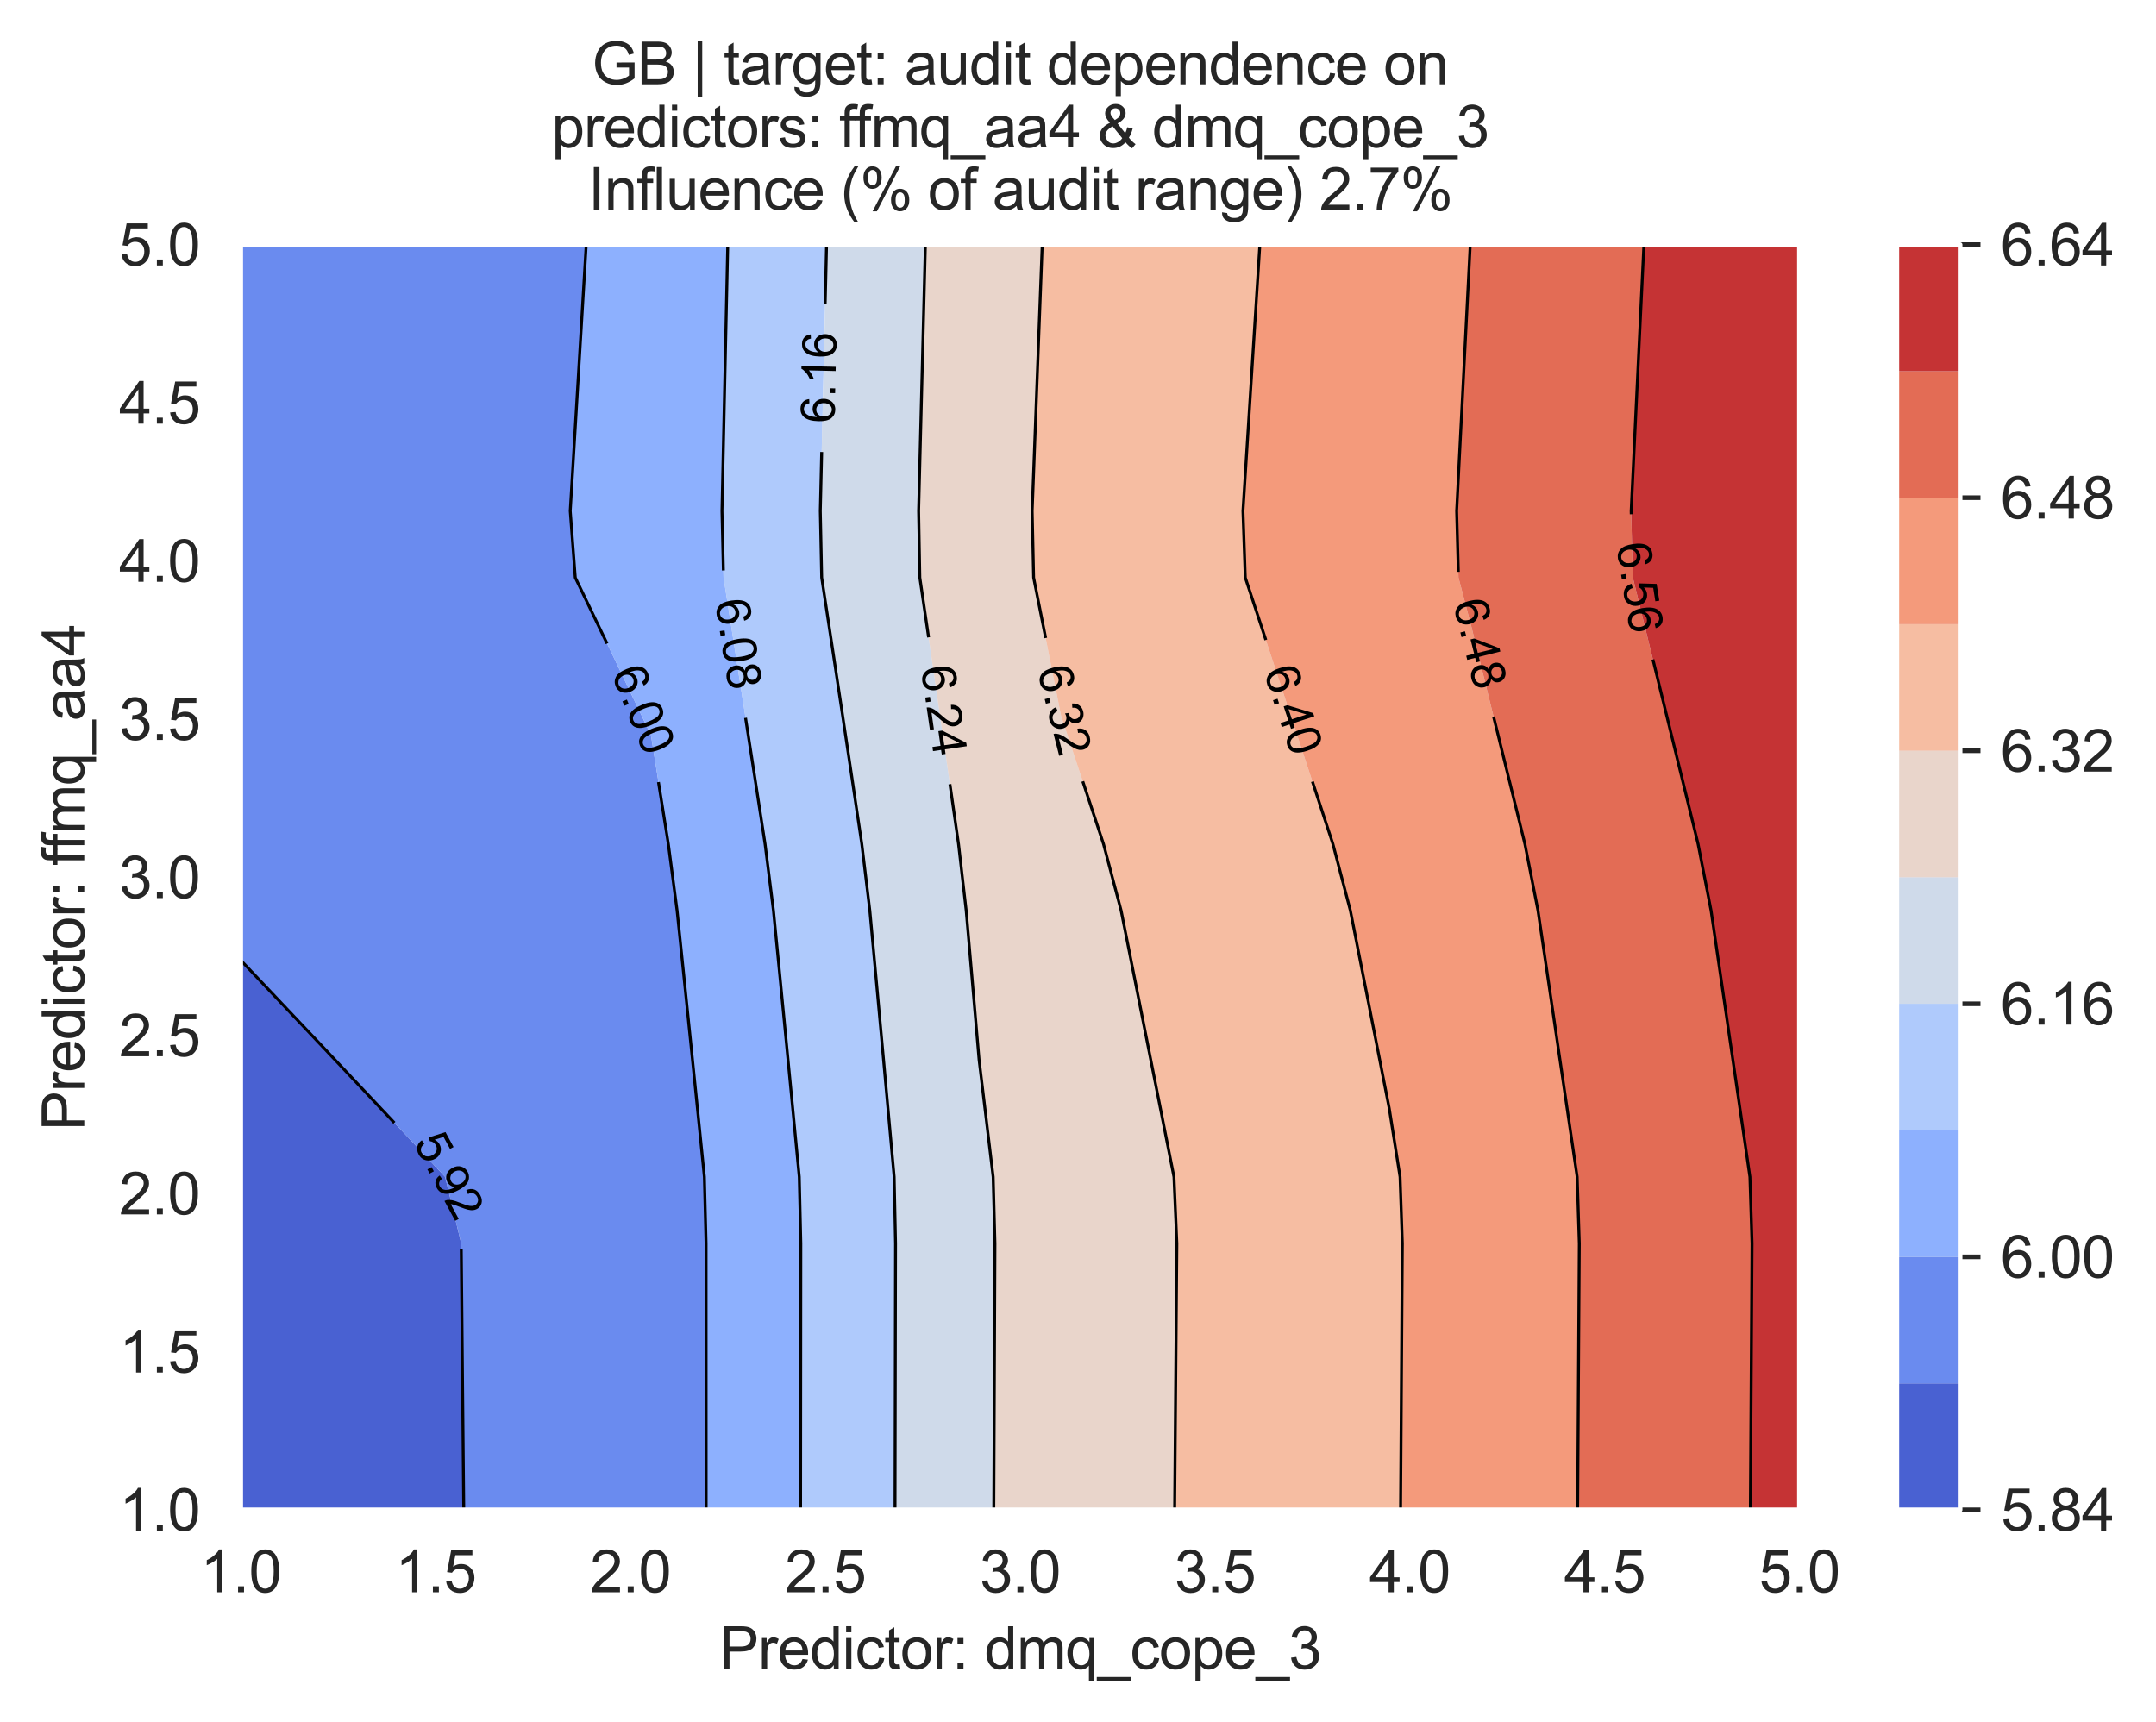 <?xml version="1.0" encoding="utf-8" standalone="no"?>
<!DOCTYPE svg PUBLIC "-//W3C//DTD SVG 1.1//EN"
  "http://www.w3.org/Graphics/SVG/1.1/DTD/svg11.dtd">
<svg xmlns:xlink="http://www.w3.org/1999/xlink" width="370.48pt" height="296.003pt" viewBox="0 0 370.48 296.003" xmlns="http://www.w3.org/2000/svg" version="1.1">
 <defs>
  <style type="text/css">*{stroke-linejoin: round; stroke-linecap: butt}</style>
 </defs>
 <g id="figure_1">
  <g id="patch_1">
   <path d="M 0 296.003 
L 370.48 296.003 
L 370.48 0 
L 0 0 
z
" style="fill: #ffffff"/>
  </g>
  <g id="axes_1">
   <g id="patch_2">
    <path d="M 41.367 259.483 
L 309.207 259.483 
L 309.207 42.043 
L 41.367 42.043 
z
" style="fill: #eaeaf2"/>
   </g>
   <g id="matplotlib.axis_1">
    <g id="xtick_1">
     <g id="line2d_1">
      <path d="M 41.367 259.483 
L 41.367 42.043 
" clip-path="url(#p1b56a32dc0)" style="fill: none; stroke: #ffffff; stroke-width: 0.8; stroke-linecap: round"/>
     </g>
     <g id="text_1">
      <!-- 1.0 -->
      <g style="fill: #262626" transform="translate(34.417 273.641)scale(0.1 -0.1)">
       <defs>
        <path id="ArialMT-31" d="M 2384 0 
L 1822 0 
L 1822 3584 
Q 1619 3391 1289 3197 
Q 959 3003 697 2906 
L 697 3450 
Q 1169 3672 1522 3987 
Q 1875 4303 2022 4600 
L 2384 4600 
L 2384 0 
z
" transform="scale(0.016)"/>
        <path id="ArialMT-2e" d="M 581 0 
L 581 641 
L 1222 641 
L 1222 0 
L 581 0 
z
" transform="scale(0.016)"/>
        <path id="ArialMT-30" d="M 266 2259 
Q 266 3072 433 3567 
Q 600 4063 929 4331 
Q 1259 4600 1759 4600 
Q 2128 4600 2406 4451 
Q 2684 4303 2865 4023 
Q 3047 3744 3150 3342 
Q 3253 2941 3253 2259 
Q 3253 1453 3087 958 
Q 2922 463 2592 192 
Q 2263 -78 1759 -78 
Q 1097 -78 719 397 
Q 266 969 266 2259 
z
M 844 2259 
Q 844 1131 1108 757 
Q 1372 384 1759 384 
Q 2147 384 2411 759 
Q 2675 1134 2675 2259 
Q 2675 3391 2411 3762 
Q 2147 4134 1753 4134 
Q 1366 4134 1134 3806 
Q 844 3388 844 2259 
z
" transform="scale(0.016)"/>
       </defs>
       <use xlink:href="#ArialMT-31"/>
       <use xlink:href="#ArialMT-2e" x="55.615"/>
       <use xlink:href="#ArialMT-30" x="83.398"/>
      </g>
     </g>
    </g>
    <g id="xtick_2">
     <g id="line2d_2">
      <path d="M 74.847 259.483 
L 74.847 42.043 
" clip-path="url(#p1b56a32dc0)" style="fill: none; stroke: #ffffff; stroke-width: 0.8; stroke-linecap: round"/>
     </g>
     <g id="text_2">
      <!-- 1.5 -->
      <g style="fill: #262626" transform="translate(67.897 273.641)scale(0.1 -0.1)">
       <defs>
        <path id="ArialMT-35" d="M 266 1200 
L 856 1250 
Q 922 819 1161 601 
Q 1400 384 1738 384 
Q 2144 384 2425 690 
Q 2706 997 2706 1503 
Q 2706 1984 2436 2262 
Q 2166 2541 1728 2541 
Q 1456 2541 1237 2417 
Q 1019 2294 894 2097 
L 366 2166 
L 809 4519 
L 3088 4519 
L 3088 3981 
L 1259 3981 
L 1013 2750 
Q 1425 3038 1878 3038 
Q 2478 3038 2890 2622 
Q 3303 2206 3303 1553 
Q 3303 931 2941 478 
Q 2500 -78 1738 -78 
Q 1113 -78 717 272 
Q 322 622 266 1200 
z
" transform="scale(0.016)"/>
       </defs>
       <use xlink:href="#ArialMT-31"/>
       <use xlink:href="#ArialMT-2e" x="55.615"/>
       <use xlink:href="#ArialMT-35" x="83.398"/>
      </g>
     </g>
    </g>
    <g id="xtick_3">
     <g id="line2d_3">
      <path d="M 108.327 259.483 
L 108.327 42.043 
" clip-path="url(#p1b56a32dc0)" style="fill: none; stroke: #ffffff; stroke-width: 0.8; stroke-linecap: round"/>
     </g>
     <g id="text_3">
      <!-- 2.0 -->
      <g style="fill: #262626" transform="translate(101.377 273.641)scale(0.1 -0.1)">
       <defs>
        <path id="ArialMT-32" d="M 3222 541 
L 3222 0 
L 194 0 
Q 188 203 259 391 
Q 375 700 629 1000 
Q 884 1300 1366 1694 
Q 2113 2306 2375 2664 
Q 2638 3022 2638 3341 
Q 2638 3675 2398 3904 
Q 2159 4134 1775 4134 
Q 1369 4134 1125 3890 
Q 881 3647 878 3216 
L 300 3275 
Q 359 3922 746 4261 
Q 1134 4600 1788 4600 
Q 2447 4600 2831 4234 
Q 3216 3869 3216 3328 
Q 3216 3053 3103 2787 
Q 2991 2522 2730 2228 
Q 2469 1934 1863 1422 
Q 1356 997 1212 845 
Q 1069 694 975 541 
L 3222 541 
z
" transform="scale(0.016)"/>
       </defs>
       <use xlink:href="#ArialMT-32"/>
       <use xlink:href="#ArialMT-2e" x="55.615"/>
       <use xlink:href="#ArialMT-30" x="83.398"/>
      </g>
     </g>
    </g>
    <g id="xtick_4">
     <g id="line2d_4">
      <path d="M 141.807 259.483 
L 141.807 42.043 
" clip-path="url(#p1b56a32dc0)" style="fill: none; stroke: #ffffff; stroke-width: 0.8; stroke-linecap: round"/>
     </g>
     <g id="text_4">
      <!-- 2.5 -->
      <g style="fill: #262626" transform="translate(134.857 273.641)scale(0.1 -0.1)">
       <use xlink:href="#ArialMT-32"/>
       <use xlink:href="#ArialMT-2e" x="55.615"/>
       <use xlink:href="#ArialMT-35" x="83.398"/>
      </g>
     </g>
    </g>
    <g id="xtick_5">
     <g id="line2d_5">
      <path d="M 175.287 259.483 
L 175.287 42.043 
" clip-path="url(#p1b56a32dc0)" style="fill: none; stroke: #ffffff; stroke-width: 0.8; stroke-linecap: round"/>
     </g>
     <g id="text_5">
      <!-- 3.0 -->
      <g style="fill: #262626" transform="translate(168.337 273.641)scale(0.1 -0.1)">
       <defs>
        <path id="ArialMT-33" d="M 269 1209 
L 831 1284 
Q 928 806 1161 595 
Q 1394 384 1728 384 
Q 2125 384 2398 659 
Q 2672 934 2672 1341 
Q 2672 1728 2419 1979 
Q 2166 2231 1775 2231 
Q 1616 2231 1378 2169 
L 1441 2663 
Q 1497 2656 1531 2656 
Q 1891 2656 2178 2843 
Q 2466 3031 2466 3422 
Q 2466 3731 2256 3934 
Q 2047 4138 1716 4138 
Q 1388 4138 1169 3931 
Q 950 3725 888 3313 
L 325 3413 
Q 428 3978 793 4289 
Q 1159 4600 1703 4600 
Q 2078 4600 2393 4439 
Q 2709 4278 2876 4000 
Q 3044 3722 3044 3409 
Q 3044 3113 2884 2869 
Q 2725 2625 2413 2481 
Q 2819 2388 3044 2092 
Q 3269 1797 3269 1353 
Q 3269 753 2831 336 
Q 2394 -81 1725 -81 
Q 1122 -81 723 278 
Q 325 638 269 1209 
z
" transform="scale(0.016)"/>
       </defs>
       <use xlink:href="#ArialMT-33"/>
       <use xlink:href="#ArialMT-2e" x="55.615"/>
       <use xlink:href="#ArialMT-30" x="83.398"/>
      </g>
     </g>
    </g>
    <g id="xtick_6">
     <g id="line2d_6">
      <path d="M 208.767 259.483 
L 208.767 42.043 
" clip-path="url(#p1b56a32dc0)" style="fill: none; stroke: #ffffff; stroke-width: 0.8; stroke-linecap: round"/>
     </g>
     <g id="text_6">
      <!-- 3.5 -->
      <g style="fill: #262626" transform="translate(201.817 273.641)scale(0.1 -0.1)">
       <use xlink:href="#ArialMT-33"/>
       <use xlink:href="#ArialMT-2e" x="55.615"/>
       <use xlink:href="#ArialMT-35" x="83.398"/>
      </g>
     </g>
    </g>
    <g id="xtick_7">
     <g id="line2d_7">
      <path d="M 242.247 259.483 
L 242.247 42.043 
" clip-path="url(#p1b56a32dc0)" style="fill: none; stroke: #ffffff; stroke-width: 0.8; stroke-linecap: round"/>
     </g>
     <g id="text_7">
      <!-- 4.0 -->
      <g style="fill: #262626" transform="translate(235.297 273.641)scale(0.1 -0.1)">
       <defs>
        <path id="ArialMT-34" d="M 2069 0 
L 2069 1097 
L 81 1097 
L 81 1613 
L 2172 4581 
L 2631 4581 
L 2631 1613 
L 3250 1613 
L 3250 1097 
L 2631 1097 
L 2631 0 
L 2069 0 
z
M 2069 1613 
L 2069 3678 
L 634 1613 
L 2069 1613 
z
" transform="scale(0.016)"/>
       </defs>
       <use xlink:href="#ArialMT-34"/>
       <use xlink:href="#ArialMT-2e" x="55.615"/>
       <use xlink:href="#ArialMT-30" x="83.398"/>
      </g>
     </g>
    </g>
    <g id="xtick_8">
     <g id="line2d_8">
      <path d="M 275.727 259.483 
L 275.727 42.043 
" clip-path="url(#p1b56a32dc0)" style="fill: none; stroke: #ffffff; stroke-width: 0.8; stroke-linecap: round"/>
     </g>
     <g id="text_8">
      <!-- 4.5 -->
      <g style="fill: #262626" transform="translate(268.777 273.641)scale(0.1 -0.1)">
       <use xlink:href="#ArialMT-34"/>
       <use xlink:href="#ArialMT-2e" x="55.615"/>
       <use xlink:href="#ArialMT-35" x="83.398"/>
      </g>
     </g>
    </g>
    <g id="xtick_9">
     <g id="line2d_9">
      <path d="M 309.207 259.483 
L 309.207 42.043 
" clip-path="url(#p1b56a32dc0)" style="fill: none; stroke: #ffffff; stroke-width: 0.8; stroke-linecap: round"/>
     </g>
     <g id="text_9">
      <!-- 5.0 -->
      <g style="fill: #262626" transform="translate(302.257 273.641)scale(0.1 -0.1)">
       <use xlink:href="#ArialMT-35"/>
       <use xlink:href="#ArialMT-2e" x="55.615"/>
       <use xlink:href="#ArialMT-30" x="83.398"/>
      </g>
     </g>
    </g>
    <g id="text_10">
     <!-- Predictor: dmq_cope_3 -->
     <g style="fill: #262626" transform="translate(123.594 286.816)scale(0.1 -0.1)">
      <defs>
       <path id="ArialMT-50" d="M 494 0 
L 494 4581 
L 2222 4581 
Q 2678 4581 2919 4538 
Q 3256 4481 3484 4323 
Q 3713 4166 3852 3881 
Q 3991 3597 3991 3256 
Q 3991 2672 3619 2267 
Q 3247 1863 2275 1863 
L 1100 1863 
L 1100 0 
L 494 0 
z
M 1100 2403 
L 2284 2403 
Q 2872 2403 3119 2622 
Q 3366 2841 3366 3238 
Q 3366 3525 3220 3729 
Q 3075 3934 2838 4000 
Q 2684 4041 2272 4041 
L 1100 4041 
L 1100 2403 
z
" transform="scale(0.016)"/>
       <path id="ArialMT-72" d="M 416 0 
L 416 3319 
L 922 3319 
L 922 2816 
Q 1116 3169 1280 3281 
Q 1444 3394 1641 3394 
Q 1925 3394 2219 3213 
L 2025 2691 
Q 1819 2813 1613 2813 
Q 1428 2813 1281 2702 
Q 1134 2591 1072 2394 
Q 978 2094 978 1738 
L 978 0 
L 416 0 
z
" transform="scale(0.016)"/>
       <path id="ArialMT-65" d="M 2694 1069 
L 3275 997 
Q 3138 488 2766 206 
Q 2394 -75 1816 -75 
Q 1088 -75 661 373 
Q 234 822 234 1631 
Q 234 2469 665 2931 
Q 1097 3394 1784 3394 
Q 2450 3394 2872 2941 
Q 3294 2488 3294 1666 
Q 3294 1616 3291 1516 
L 816 1516 
Q 847 969 1125 678 
Q 1403 388 1819 388 
Q 2128 388 2347 550 
Q 2566 713 2694 1069 
z
M 847 1978 
L 2700 1978 
Q 2663 2397 2488 2606 
Q 2219 2931 1791 2931 
Q 1403 2931 1139 2672 
Q 875 2413 847 1978 
z
" transform="scale(0.016)"/>
       <path id="ArialMT-64" d="M 2575 0 
L 2575 419 
Q 2259 -75 1647 -75 
Q 1250 -75 917 144 
Q 584 363 401 755 
Q 219 1147 219 1656 
Q 219 2153 384 2558 
Q 550 2963 881 3178 
Q 1213 3394 1622 3394 
Q 1922 3394 2156 3267 
Q 2391 3141 2538 2938 
L 2538 4581 
L 3097 4581 
L 3097 0 
L 2575 0 
z
M 797 1656 
Q 797 1019 1065 703 
Q 1334 388 1700 388 
Q 2069 388 2326 689 
Q 2584 991 2584 1609 
Q 2584 2291 2321 2609 
Q 2059 2928 1675 2928 
Q 1300 2928 1048 2622 
Q 797 2316 797 1656 
z
" transform="scale(0.016)"/>
       <path id="ArialMT-69" d="M 425 3934 
L 425 4581 
L 988 4581 
L 988 3934 
L 425 3934 
z
M 425 0 
L 425 3319 
L 988 3319 
L 988 0 
L 425 0 
z
" transform="scale(0.016)"/>
       <path id="ArialMT-63" d="M 2588 1216 
L 3141 1144 
Q 3050 572 2676 248 
Q 2303 -75 1759 -75 
Q 1078 -75 664 370 
Q 250 816 250 1647 
Q 250 2184 428 2587 
Q 606 2991 970 3192 
Q 1334 3394 1763 3394 
Q 2303 3394 2647 3120 
Q 2991 2847 3088 2344 
L 2541 2259 
Q 2463 2594 2264 2762 
Q 2066 2931 1784 2931 
Q 1359 2931 1093 2626 
Q 828 2322 828 1663 
Q 828 994 1084 691 
Q 1341 388 1753 388 
Q 2084 388 2306 591 
Q 2528 794 2588 1216 
z
" transform="scale(0.016)"/>
       <path id="ArialMT-74" d="M 1650 503 
L 1731 6 
Q 1494 -44 1306 -44 
Q 1000 -44 831 53 
Q 663 150 594 308 
Q 525 466 525 972 
L 525 2881 
L 113 2881 
L 113 3319 
L 525 3319 
L 525 4141 
L 1084 4478 
L 1084 3319 
L 1650 3319 
L 1650 2881 
L 1084 2881 
L 1084 941 
Q 1084 700 1114 631 
Q 1144 563 1211 522 
Q 1278 481 1403 481 
Q 1497 481 1650 503 
z
" transform="scale(0.016)"/>
       <path id="ArialMT-6f" d="M 213 1659 
Q 213 2581 725 3025 
Q 1153 3394 1769 3394 
Q 2453 3394 2887 2945 
Q 3322 2497 3322 1706 
Q 3322 1066 3130 698 
Q 2938 331 2570 128 
Q 2203 -75 1769 -75 
Q 1072 -75 642 372 
Q 213 819 213 1659 
z
M 791 1659 
Q 791 1022 1069 705 
Q 1347 388 1769 388 
Q 2188 388 2466 706 
Q 2744 1025 2744 1678 
Q 2744 2294 2464 2611 
Q 2184 2928 1769 2928 
Q 1347 2928 1069 2612 
Q 791 2297 791 1659 
z
" transform="scale(0.016)"/>
       <path id="ArialMT-3a" d="M 578 2678 
L 578 3319 
L 1219 3319 
L 1219 2678 
L 578 2678 
z
M 578 0 
L 578 641 
L 1219 641 
L 1219 0 
L 578 0 
z
" transform="scale(0.016)"/>
       <path id="ArialMT-20" transform="scale(0.016)"/>
       <path id="ArialMT-6d" d="M 422 0 
L 422 3319 
L 925 3319 
L 925 2853 
Q 1081 3097 1340 3245 
Q 1600 3394 1931 3394 
Q 2300 3394 2536 3241 
Q 2772 3088 2869 2813 
Q 3263 3394 3894 3394 
Q 4388 3394 4653 3120 
Q 4919 2847 4919 2278 
L 4919 0 
L 4359 0 
L 4359 2091 
Q 4359 2428 4304 2576 
Q 4250 2725 4106 2815 
Q 3963 2906 3769 2906 
Q 3419 2906 3187 2673 
Q 2956 2441 2956 1928 
L 2956 0 
L 2394 0 
L 2394 2156 
Q 2394 2531 2256 2718 
Q 2119 2906 1806 2906 
Q 1569 2906 1367 2781 
Q 1166 2656 1075 2415 
Q 984 2175 984 1722 
L 984 0 
L 422 0 
z
" transform="scale(0.016)"/>
       <path id="ArialMT-71" d="M 2538 -1272 
L 2538 353 
Q 2406 169 2170 47 
Q 1934 -75 1669 -75 
Q 1078 -75 651 397 
Q 225 869 225 1691 
Q 225 2191 398 2587 
Q 572 2984 901 3189 
Q 1231 3394 1625 3394 
Q 2241 3394 2594 2875 
L 2594 3319 
L 3100 3319 
L 3100 -1272 
L 2538 -1272 
z
M 803 1669 
Q 803 1028 1072 708 
Q 1341 388 1716 388 
Q 2075 388 2334 692 
Q 2594 997 2594 1619 
Q 2594 2281 2320 2615 
Q 2047 2950 1678 2950 
Q 1313 2950 1058 2639 
Q 803 2328 803 1669 
z
" transform="scale(0.016)"/>
       <path id="ArialMT-5f" d="M -97 -1272 
L -97 -866 
L 3631 -866 
L 3631 -1272 
L -97 -1272 
z
" transform="scale(0.016)"/>
       <path id="ArialMT-70" d="M 422 -1272 
L 422 3319 
L 934 3319 
L 934 2888 
Q 1116 3141 1344 3267 
Q 1572 3394 1897 3394 
Q 2322 3394 2647 3175 
Q 2972 2956 3137 2557 
Q 3303 2159 3303 1684 
Q 3303 1175 3120 767 
Q 2938 359 2589 142 
Q 2241 -75 1856 -75 
Q 1575 -75 1351 44 
Q 1128 163 984 344 
L 984 -1272 
L 422 -1272 
z
M 931 1641 
Q 931 1000 1190 694 
Q 1450 388 1819 388 
Q 2194 388 2461 705 
Q 2728 1022 2728 1688 
Q 2728 2322 2467 2637 
Q 2206 2953 1844 2953 
Q 1484 2953 1207 2617 
Q 931 2281 931 1641 
z
" transform="scale(0.016)"/>
      </defs>
      <use xlink:href="#ArialMT-50"/>
      <use xlink:href="#ArialMT-72" x="66.699"/>
      <use xlink:href="#ArialMT-65" x="100"/>
      <use xlink:href="#ArialMT-64" x="155.615"/>
      <use xlink:href="#ArialMT-69" x="211.23"/>
      <use xlink:href="#ArialMT-63" x="233.447"/>
      <use xlink:href="#ArialMT-74" x="283.447"/>
      <use xlink:href="#ArialMT-6f" x="311.23"/>
      <use xlink:href="#ArialMT-72" x="366.846"/>
      <use xlink:href="#ArialMT-3a" x="400.146"/>
      <use xlink:href="#ArialMT-20" x="427.93"/>
      <use xlink:href="#ArialMT-64" x="455.713"/>
      <use xlink:href="#ArialMT-6d" x="511.328"/>
      <use xlink:href="#ArialMT-71" x="594.629"/>
      <use xlink:href="#ArialMT-5f" x="650.244"/>
      <use xlink:href="#ArialMT-63" x="705.859"/>
      <use xlink:href="#ArialMT-6f" x="755.859"/>
      <use xlink:href="#ArialMT-70" x="811.475"/>
      <use xlink:href="#ArialMT-65" x="867.09"/>
      <use xlink:href="#ArialMT-5f" x="922.705"/>
      <use xlink:href="#ArialMT-33" x="978.32"/>
     </g>
    </g>
   </g>
   <g id="matplotlib.axis_2">
    <g id="ytick_1">
     <g id="line2d_10">
      <path d="M 41.367 259.483 
L 309.207 259.483 
" clip-path="url(#p1b56a32dc0)" style="fill: none; stroke: #ffffff; stroke-width: 0.8; stroke-linecap: round"/>
     </g>
     <g id="text_11">
      <!-- 1.0 -->
      <g style="fill: #262626" transform="translate(20.467 263.062)scale(0.1 -0.1)">
       <use xlink:href="#ArialMT-31"/>
       <use xlink:href="#ArialMT-2e" x="55.615"/>
       <use xlink:href="#ArialMT-30" x="83.398"/>
      </g>
     </g>
    </g>
    <g id="ytick_2">
     <g id="line2d_11">
      <path d="M 41.367 232.303 
L 309.207 232.303 
" clip-path="url(#p1b56a32dc0)" style="fill: none; stroke: #ffffff; stroke-width: 0.8; stroke-linecap: round"/>
     </g>
     <g id="text_12">
      <!-- 1.5 -->
      <g style="fill: #262626" transform="translate(20.467 235.882)scale(0.1 -0.1)">
       <use xlink:href="#ArialMT-31"/>
       <use xlink:href="#ArialMT-2e" x="55.615"/>
       <use xlink:href="#ArialMT-35" x="83.398"/>
      </g>
     </g>
    </g>
    <g id="ytick_3">
     <g id="line2d_12">
      <path d="M 41.367 205.123 
L 309.207 205.123 
" clip-path="url(#p1b56a32dc0)" style="fill: none; stroke: #ffffff; stroke-width: 0.8; stroke-linecap: round"/>
     </g>
     <g id="text_13">
      <!-- 2.0 -->
      <g style="fill: #262626" transform="translate(20.467 208.702)scale(0.1 -0.1)">
       <use xlink:href="#ArialMT-32"/>
       <use xlink:href="#ArialMT-2e" x="55.615"/>
       <use xlink:href="#ArialMT-30" x="83.398"/>
      </g>
     </g>
    </g>
    <g id="ytick_4">
     <g id="line2d_13">
      <path d="M 41.367 177.943 
L 309.207 177.943 
" clip-path="url(#p1b56a32dc0)" style="fill: none; stroke: #ffffff; stroke-width: 0.8; stroke-linecap: round"/>
     </g>
     <g id="text_14">
      <!-- 2.5 -->
      <g style="fill: #262626" transform="translate(20.467 181.522)scale(0.1 -0.1)">
       <use xlink:href="#ArialMT-32"/>
       <use xlink:href="#ArialMT-2e" x="55.615"/>
       <use xlink:href="#ArialMT-35" x="83.398"/>
      </g>
     </g>
    </g>
    <g id="ytick_5">
     <g id="line2d_14">
      <path d="M 41.367 150.763 
L 309.207 150.763 
" clip-path="url(#p1b56a32dc0)" style="fill: none; stroke: #ffffff; stroke-width: 0.8; stroke-linecap: round"/>
     </g>
     <g id="text_15">
      <!-- 3.0 -->
      <g style="fill: #262626" transform="translate(20.467 154.342)scale(0.1 -0.1)">
       <use xlink:href="#ArialMT-33"/>
       <use xlink:href="#ArialMT-2e" x="55.615"/>
       <use xlink:href="#ArialMT-30" x="83.398"/>
      </g>
     </g>
    </g>
    <g id="ytick_6">
     <g id="line2d_15">
      <path d="M 41.367 123.583 
L 309.207 123.583 
" clip-path="url(#p1b56a32dc0)" style="fill: none; stroke: #ffffff; stroke-width: 0.8; stroke-linecap: round"/>
     </g>
     <g id="text_16">
      <!-- 3.5 -->
      <g style="fill: #262626" transform="translate(20.467 127.162)scale(0.1 -0.1)">
       <use xlink:href="#ArialMT-33"/>
       <use xlink:href="#ArialMT-2e" x="55.615"/>
       <use xlink:href="#ArialMT-35" x="83.398"/>
      </g>
     </g>
    </g>
    <g id="ytick_7">
     <g id="line2d_16">
      <path d="M 41.367 96.403 
L 309.207 96.403 
" clip-path="url(#p1b56a32dc0)" style="fill: none; stroke: #ffffff; stroke-width: 0.8; stroke-linecap: round"/>
     </g>
     <g id="text_17">
      <!-- 4.0 -->
      <g style="fill: #262626" transform="translate(20.467 99.982)scale(0.1 -0.1)">
       <use xlink:href="#ArialMT-34"/>
       <use xlink:href="#ArialMT-2e" x="55.615"/>
       <use xlink:href="#ArialMT-30" x="83.398"/>
      </g>
     </g>
    </g>
    <g id="ytick_8">
     <g id="line2d_17">
      <path d="M 41.367 69.223 
L 309.207 69.223 
" clip-path="url(#p1b56a32dc0)" style="fill: none; stroke: #ffffff; stroke-width: 0.8; stroke-linecap: round"/>
     </g>
     <g id="text_18">
      <!-- 4.5 -->
      <g style="fill: #262626" transform="translate(20.467 72.802)scale(0.1 -0.1)">
       <use xlink:href="#ArialMT-34"/>
       <use xlink:href="#ArialMT-2e" x="55.615"/>
       <use xlink:href="#ArialMT-35" x="83.398"/>
      </g>
     </g>
    </g>
    <g id="ytick_9">
     <g id="line2d_18">
      <path d="M 41.367 42.043 
L 309.207 42.043 
" clip-path="url(#p1b56a32dc0)" style="fill: none; stroke: #ffffff; stroke-width: 0.8; stroke-linecap: round"/>
     </g>
     <g id="text_19">
      <!-- 5.0 -->
      <g style="fill: #262626" transform="translate(20.467 45.622)scale(0.1 -0.1)">
       <use xlink:href="#ArialMT-35"/>
       <use xlink:href="#ArialMT-2e" x="55.615"/>
       <use xlink:href="#ArialMT-30" x="83.398"/>
      </g>
     </g>
    </g>
    <g id="text_20">
     <!-- Predictor: ffmq_aa4 -->
     <g style="fill: #262626" transform="translate(14.48 194.305)rotate(-90)scale(0.1 -0.1)">
      <defs>
       <path id="ArialMT-66" d="M 556 0 
L 556 2881 
L 59 2881 
L 59 3319 
L 556 3319 
L 556 3672 
Q 556 4006 616 4169 
Q 697 4388 901 4523 
Q 1106 4659 1475 4659 
Q 1713 4659 2000 4603 
L 1916 4113 
Q 1741 4144 1584 4144 
Q 1328 4144 1222 4034 
Q 1116 3925 1116 3625 
L 1116 3319 
L 1763 3319 
L 1763 2881 
L 1116 2881 
L 1116 0 
L 556 0 
z
" transform="scale(0.016)"/>
       <path id="ArialMT-61" d="M 2588 409 
Q 2275 144 1986 34 
Q 1697 -75 1366 -75 
Q 819 -75 525 192 
Q 231 459 231 875 
Q 231 1119 342 1320 
Q 453 1522 633 1644 
Q 813 1766 1038 1828 
Q 1203 1872 1538 1913 
Q 2219 1994 2541 2106 
Q 2544 2222 2544 2253 
Q 2544 2597 2384 2738 
Q 2169 2928 1744 2928 
Q 1347 2928 1158 2789 
Q 969 2650 878 2297 
L 328 2372 
Q 403 2725 575 2942 
Q 747 3159 1072 3276 
Q 1397 3394 1825 3394 
Q 2250 3394 2515 3294 
Q 2781 3194 2906 3042 
Q 3031 2891 3081 2659 
Q 3109 2516 3109 2141 
L 3109 1391 
Q 3109 606 3145 398 
Q 3181 191 3288 0 
L 2700 0 
Q 2613 175 2588 409 
z
M 2541 1666 
Q 2234 1541 1622 1453 
Q 1275 1403 1131 1340 
Q 988 1278 909 1158 
Q 831 1038 831 891 
Q 831 666 1001 516 
Q 1172 366 1500 366 
Q 1825 366 2078 508 
Q 2331 650 2450 897 
Q 2541 1088 2541 1459 
L 2541 1666 
z
" transform="scale(0.016)"/>
      </defs>
      <use xlink:href="#ArialMT-50"/>
      <use xlink:href="#ArialMT-72" x="66.699"/>
      <use xlink:href="#ArialMT-65" x="100"/>
      <use xlink:href="#ArialMT-64" x="155.615"/>
      <use xlink:href="#ArialMT-69" x="211.23"/>
      <use xlink:href="#ArialMT-63" x="233.447"/>
      <use xlink:href="#ArialMT-74" x="283.447"/>
      <use xlink:href="#ArialMT-6f" x="311.23"/>
      <use xlink:href="#ArialMT-72" x="366.846"/>
      <use xlink:href="#ArialMT-3a" x="400.146"/>
      <use xlink:href="#ArialMT-20" x="427.93"/>
      <use xlink:href="#ArialMT-66" x="455.713"/>
      <use xlink:href="#ArialMT-66" x="481.746"/>
      <use xlink:href="#ArialMT-6d" x="509.529"/>
      <use xlink:href="#ArialMT-71" x="592.83"/>
      <use xlink:href="#ArialMT-5f" x="648.445"/>
      <use xlink:href="#ArialMT-61" x="704.061"/>
      <use xlink:href="#ArialMT-61" x="759.676"/>
      <use xlink:href="#ArialMT-34" x="815.291"/>
     </g>
    </g>
   </g>
   <g id="PathCollection_1">
    <path d="M 55.464 259.483 
L 69.561 259.483 
L 79.69 259.483 
L 79.58 248.039 
L 79.471 236.595 
L 79.362 225.15 
L 79.252 213.706 
L 76.491 202.262 
L 69.561 194.875 
L 65.747 190.818 
L 55.464 179.91 
L 54.957 179.374 
L 44.123 167.929 
L 41.367 165.026 
L 41.367 167.929 
L 41.367 179.374 
L 41.367 190.818 
L 41.367 202.262 
L 41.367 213.706 
L 41.367 225.15 
L 41.367 236.595 
L 41.367 248.039 
L 41.367 259.483 
z
" clip-path="url(#p1b56a32dc0)" style="fill: #4961d2"/>
   </g>
   <g id="PathCollection_2">
    <path d="M 83.658 259.483 
L 97.755 259.483 
L 111.851 259.483 
L 121.338 259.483 
L 121.336 248.039 
L 121.333 236.595 
L 121.33 225.15 
L 121.328 213.706 
L 121.037 202.262 
L 119.878 190.818 
L 118.71 179.374 
L 117.533 167.929 
L 116.347 156.485 
L 114.843 145.041 
L 113.018 133.597 
L 111.851 126.323 
L 109.857 122.153 
L 104.367 110.708 
L 98.852 99.264 
L 97.986 87.82 
L 98.674 76.376 
L 99.361 64.932 
L 100.049 53.487 
L 100.736 42.043 
L 97.755 42.043 
L 83.658 42.043 
L 69.561 42.043 
L 55.464 42.043 
L 41.367 42.043 
L 41.367 53.487 
L 41.367 64.932 
L 41.367 76.376 
L 41.367 87.82 
L 41.367 99.264 
L 41.367 110.708 
L 41.367 122.153 
L 41.367 133.597 
L 41.367 145.041 
L 41.367 156.485 
L 41.367 165.026 
L 44.123 167.929 
L 54.957 179.374 
L 55.464 179.91 
L 65.747 190.818 
L 69.561 194.875 
L 76.491 202.262 
L 79.252 213.706 
L 79.362 225.15 
L 79.471 236.595 
L 79.58 248.039 
L 79.69 259.483 
z
" clip-path="url(#p1b56a32dc0)" style="fill: #6a8bef"/>
   </g>
   <g id="PathCollection_3">
    <path d="M 125.948 259.483 
L 137.568 259.483 
L 137.578 248.039 
L 137.588 236.595 
L 137.598 225.15 
L 137.608 213.706 
L 137.342 202.262 
L 136.246 190.818 
L 135.142 179.374 
L 134.028 167.929 
L 132.906 156.485 
L 131.465 145.041 
L 129.7 133.597 
L 127.923 122.153 
L 126.133 110.708 
L 125.948 109.534 
L 124.329 99.264 
L 124.061 87.82 
L 124.308 76.376 
L 124.556 64.932 
L 124.805 53.487 
L 125.054 42.043 
L 111.851 42.043 
L 100.736 42.043 
L 100.049 53.487 
L 99.361 64.932 
L 98.674 76.376 
L 97.986 87.82 
L 98.852 99.264 
L 104.367 110.708 
L 109.857 122.153 
L 111.851 126.323 
L 113.018 133.597 
L 114.843 145.041 
L 116.347 156.485 
L 117.533 167.929 
L 118.71 179.374 
L 119.878 190.818 
L 121.037 202.262 
L 121.328 213.706 
L 121.33 225.15 
L 121.333 236.595 
L 121.336 248.039 
L 121.338 259.483 
z
" clip-path="url(#p1b56a32dc0)" style="fill: #8db0fe"/>
   </g>
   <g id="PathCollection_4">
    <path d="M 140.045 259.483 
L 153.797 259.483 
L 153.82 248.039 
L 153.843 236.595 
L 153.865 225.15 
L 153.888 213.706 
L 153.648 202.262 
L 152.614 190.818 
L 151.573 179.374 
L 150.524 167.929 
L 149.466 156.485 
L 148.086 145.041 
L 146.382 133.597 
L 144.666 122.153 
L 142.936 110.708 
L 141.195 99.264 
L 140.958 87.82 
L 141.226 76.376 
L 141.495 64.932 
L 141.764 53.487 
L 142.034 42.043 
L 140.045 42.043 
L 125.948 42.043 
L 125.054 42.043 
L 124.805 53.487 
L 124.556 64.932 
L 124.308 76.376 
L 124.061 87.82 
L 124.329 99.264 
L 125.948 109.534 
L 126.133 110.708 
L 127.923 122.153 
L 129.7 133.597 
L 131.465 145.041 
L 132.906 156.485 
L 134.028 167.929 
L 135.142 179.374 
L 136.246 190.818 
L 137.342 202.262 
L 137.608 213.706 
L 137.598 225.15 
L 137.588 236.595 
L 137.578 248.039 
L 137.568 259.483 
z
" clip-path="url(#p1b56a32dc0)" style="fill: #afcafc"/>
   </g>
   <g id="PathCollection_5">
    <path d="M 154.142 259.483 
L 168.239 259.483 
L 170.77 259.483 
L 170.819 248.039 
L 170.868 236.595 
L 170.918 225.15 
L 170.967 213.706 
L 170.662 202.262 
L 169.289 190.818 
L 168.239 182.108 
L 168.004 179.374 
L 167.019 167.929 
L 166.025 156.485 
L 164.708 145.041 
L 163.064 133.597 
L 161.408 122.153 
L 159.74 110.708 
L 158.06 99.264 
L 157.854 87.82 
L 158.143 76.376 
L 158.433 64.932 
L 158.723 53.487 
L 159.014 42.043 
L 154.142 42.043 
L 142.034 42.043 
L 141.764 53.487 
L 141.495 64.932 
L 141.226 76.376 
L 140.958 87.82 
L 141.195 99.264 
L 142.936 110.708 
L 144.666 122.153 
L 146.382 133.597 
L 148.086 145.041 
L 149.466 156.485 
L 150.524 167.929 
L 151.573 179.374 
L 152.614 190.818 
L 153.648 202.262 
L 153.888 213.706 
L 153.865 225.15 
L 153.843 236.595 
L 153.82 248.039 
L 153.797 259.483 
z
" clip-path="url(#p1b56a32dc0)" style="fill: #cfdaea"/>
   </g>
   <g id="PathCollection_6">
    <path d="M 182.336 259.483 
L 196.432 259.483 
L 201.846 259.483 
L 201.941 248.039 
L 202.035 236.595 
L 202.13 225.15 
L 202.225 213.706 
L 201.73 202.262 
L 199.464 190.818 
L 197.194 179.374 
L 196.432 175.534 
L 194.923 167.929 
L 192.648 156.485 
L 189.619 145.041 
L 185.833 133.597 
L 182.336 123.042 
L 182.16 122.153 
L 179.893 110.708 
L 177.614 99.264 
L 177.364 87.82 
L 177.795 76.376 
L 178.226 64.932 
L 178.659 53.487 
L 179.092 42.043 
L 168.239 42.043 
L 159.014 42.043 
L 158.723 53.487 
L 158.433 64.932 
L 158.143 76.376 
L 157.854 87.82 
L 158.06 99.264 
L 159.74 110.708 
L 161.408 122.153 
L 163.064 133.597 
L 164.708 145.041 
L 166.025 156.485 
L 167.019 167.929 
L 168.004 179.374 
L 168.239 182.108 
L 169.289 190.818 
L 170.662 202.262 
L 170.967 213.706 
L 170.918 225.15 
L 170.868 236.595 
L 170.819 248.039 
L 170.77 259.483 
z
" clip-path="url(#p1b56a32dc0)" style="fill: #e9d5cb"/>
   </g>
   <g id="PathCollection_7">
    <path d="M 210.529 259.483 
L 224.626 259.483 
L 238.723 259.483 
L 240.667 259.483 
L 240.744 248.039 
L 240.82 236.595 
L 240.896 225.15 
L 240.973 213.706 
L 240.579 202.262 
L 238.774 190.818 
L 238.723 190.494 
L 236.541 179.374 
L 234.292 167.929 
L 232.041 156.485 
L 229.039 145.041 
L 225.285 133.597 
L 224.626 131.592 
L 221.524 122.153 
L 217.757 110.708 
L 213.984 99.264 
L 213.585 87.82 
L 214.311 76.376 
L 215.037 64.932 
L 215.763 53.487 
L 216.489 42.043 
L 210.529 42.043 
L 196.432 42.043 
L 182.336 42.043 
L 179.092 42.043 
L 178.659 53.487 
L 178.226 64.932 
L 177.795 76.376 
L 177.364 87.82 
L 177.614 99.264 
L 179.893 110.708 
L 182.16 122.153 
L 182.336 123.042 
L 185.833 133.597 
L 189.619 145.041 
L 192.648 156.485 
L 194.923 167.929 
L 196.432 175.534 
L 197.194 179.374 
L 199.464 190.818 
L 201.73 202.262 
L 202.225 213.706 
L 202.13 225.15 
L 202.035 236.595 
L 201.941 248.039 
L 201.846 259.483 
z
" clip-path="url(#p1b56a32dc0)" style="fill: #f6bda2"/>
   </g>
   <g id="PathCollection_8">
    <path d="M 252.82 259.483 
L 266.917 259.483 
L 271.095 259.483 
L 271.166 248.039 
L 271.238 236.595 
L 271.309 225.15 
L 271.381 213.706 
L 271.015 202.262 
L 269.334 190.818 
L 267.652 179.374 
L 266.917 174.376 
L 265.968 167.929 
L 264.283 156.485 
L 262.034 145.041 
L 259.22 133.597 
L 256.402 122.153 
L 253.582 110.708 
L 252.82 107.62 
L 250.623 99.264 
L 250.307 87.82 
L 250.891 76.376 
L 251.474 64.932 
L 252.058 53.487 
L 252.641 42.043 
L 238.723 42.043 
L 224.626 42.043 
L 216.489 42.043 
L 215.763 53.487 
L 215.037 64.932 
L 214.311 76.376 
L 213.585 87.82 
L 213.984 99.264 
L 217.757 110.708 
L 221.524 122.153 
L 224.626 131.592 
L 225.285 133.597 
L 229.039 145.041 
L 232.041 156.485 
L 234.292 167.929 
L 236.541 179.374 
L 238.723 190.494 
L 238.774 190.818 
L 240.579 202.262 
L 240.973 213.706 
L 240.896 225.15 
L 240.82 236.595 
L 240.744 248.039 
L 240.667 259.483 
z
" clip-path="url(#p1b56a32dc0)" style="fill: #f49a7b"/>
   </g>
   <g id="PathCollection_9">
    <path d="M 281.014 259.483 
L 295.11 259.483 
L 300.779 259.483 
L 300.85 248.039 
L 300.922 236.595 
L 300.994 225.15 
L 301.065 213.706 
L 300.702 202.262 
L 299.035 190.818 
L 297.366 179.374 
L 295.695 167.929 
L 295.11 163.923 
L 294.024 156.485 
L 291.79 145.041 
L 288.994 133.597 
L 286.194 122.153 
L 283.392 110.708 
L 281.014 101.009 
L 280.585 99.264 
L 280.294 87.82 
L 280.842 76.376 
L 281.014 72.784 
L 281.389 64.932 
L 281.937 53.487 
L 282.485 42.043 
L 281.014 42.043 
L 266.917 42.043 
L 252.82 42.043 
L 252.641 42.043 
L 252.058 53.487 
L 251.474 64.932 
L 250.891 76.376 
L 250.307 87.82 
L 250.623 99.264 
L 252.82 107.62 
L 253.582 110.708 
L 256.402 122.153 
L 259.22 133.597 
L 262.034 145.041 
L 264.283 156.485 
L 265.968 167.929 
L 266.917 174.376 
L 267.652 179.374 
L 269.334 190.818 
L 271.015 202.262 
L 271.381 213.706 
L 271.309 225.15 
L 271.238 236.595 
L 271.166 248.039 
L 271.095 259.483 
z
" clip-path="url(#p1b56a32dc0)" style="fill: #e36c55"/>
   </g>
   <g id="PathCollection_10">
    <path d="M 309.207 259.483 
L 309.207 248.039 
L 309.207 236.595 
L 309.207 225.15 
L 309.207 213.706 
L 309.207 202.262 
L 309.207 190.818 
L 309.207 179.374 
L 309.207 167.929 
L 309.207 156.485 
L 309.207 145.041 
L 309.207 133.597 
L 309.207 122.153 
L 309.207 110.708 
L 309.207 99.264 
L 309.207 87.82 
L 309.207 76.376 
L 309.207 64.932 
L 309.207 53.487 
L 309.207 42.043 
L 295.11 42.043 
L 282.485 42.043 
L 281.937 53.487 
L 281.389 64.932 
L 281.014 72.784 
L 280.842 76.376 
L 280.294 87.82 
L 280.585 99.264 
L 281.014 101.009 
L 283.392 110.708 
L 286.194 122.153 
L 288.994 133.597 
L 291.79 145.041 
L 294.024 156.485 
L 295.11 163.923 
L 295.695 167.929 
L 297.366 179.374 
L 299.035 190.818 
L 300.702 202.262 
L 301.065 213.706 
L 300.994 225.15 
L 300.922 236.595 
L 300.85 248.039 
L 300.779 259.483 
z
" clip-path="url(#p1b56a32dc0)" style="fill: #c53334"/>
   </g>
   <g id="PathCollection_11"/>
   <g id="PathCollection_12">
    <path d="M 41.367 165.026 
L 44.123 167.929 
L 54.957 179.374 
L 55.464 179.91 
L 65.747 190.818 
L 67.765 192.965 
" clip-path="url(#p1b56a32dc0)" style="fill: none; stroke: #000000; stroke-width: 0.5"/>
    <path d="M 79.261 214.684 
L 79.362 225.15 
L 79.471 236.595 
L 79.58 248.039 
L 79.69 259.483 
" clip-path="url(#p1b56a32dc0)" style="fill: none; stroke: #000000; stroke-width: 0.5"/>
   </g>
   <g id="PathCollection_13">
    <path d="M 100.736 42.043 
L 100.049 53.487 
L 99.361 64.932 
L 98.674 76.376 
L 97.986 87.82 
L 98.852 99.264 
L 104.315 110.601 
" clip-path="url(#p1b56a32dc0)" style="fill: none; stroke: #000000; stroke-width: 0.5"/>
    <path d="M 113.148 134.409 
L 114.843 145.041 
L 116.347 156.485 
L 117.533 167.929 
L 118.71 179.374 
L 119.878 190.818 
L 121.037 202.262 
L 121.328 213.706 
L 121.33 225.15 
L 121.333 236.595 
L 121.336 248.039 
L 121.338 259.483 
" clip-path="url(#p1b56a32dc0)" style="fill: none; stroke: #000000; stroke-width: 0.5"/>
   </g>
   <g id="PathCollection_14">
    <path d="M 125.054 42.043 
L 124.805 53.487 
L 124.556 64.932 
L 124.308 76.376 
L 124.061 87.82 
L 124.301 98.037 
" clip-path="url(#p1b56a32dc0)" style="fill: none; stroke: #000000; stroke-width: 0.5"/>
    <path d="M 128.111 123.367 
L 129.7 133.597 
L 131.465 145.041 
L 132.906 156.485 
L 134.028 167.929 
L 135.142 179.374 
L 136.246 190.818 
L 137.342 202.262 
L 137.608 213.706 
L 137.598 225.15 
L 137.588 236.595 
L 137.578 248.039 
L 137.568 259.483 
" clip-path="url(#p1b56a32dc0)" style="fill: none; stroke: #000000; stroke-width: 0.5"/>
   </g>
   <g id="PathCollection_15">
    <path d="M 142.034 42.043 
L 141.795 52.185 
" clip-path="url(#p1b56a32dc0)" style="fill: none; stroke: #000000; stroke-width: 0.5"/>
    <path d="M 141.195 77.678 
L 140.958 87.82 
L 141.195 99.264 
L 142.936 110.708 
L 144.666 122.153 
L 146.382 133.597 
L 148.086 145.041 
L 149.466 156.485 
L 150.524 167.929 
L 151.573 179.374 
L 152.614 190.818 
L 153.648 202.262 
L 153.888 213.706 
L 153.865 225.15 
L 153.843 236.595 
L 153.82 248.039 
L 153.797 259.483 
" clip-path="url(#p1b56a32dc0)" style="fill: none; stroke: #000000; stroke-width: 0.5"/>
   </g>
   <g id="PathCollection_16">
    <path d="M 159.014 42.043 
L 158.723 53.487 
L 158.433 64.932 
L 158.143 76.376 
L 157.854 87.82 
L 158.06 99.264 
L 159.568 109.536 
" clip-path="url(#p1b56a32dc0)" style="fill: none; stroke: #000000; stroke-width: 0.5"/>
    <path d="M 163.233 134.771 
L 164.708 145.041 
L 166.025 156.485 
L 167.019 167.929 
L 168.004 179.374 
L 168.239 182.108 
L 169.289 190.818 
L 170.662 202.262 
L 170.967 213.706 
L 170.918 225.15 
L 170.868 236.595 
L 170.819 248.039 
L 170.77 259.483 
" clip-path="url(#p1b56a32dc0)" style="fill: none; stroke: #000000; stroke-width: 0.5"/>
   </g>
   <g id="PathCollection_17">
    <path d="M 179.092 42.043 
L 178.659 53.487 
L 178.226 64.932 
L 177.795 76.376 
L 177.364 87.82 
L 177.614 99.264 
L 179.682 109.646 
" clip-path="url(#p1b56a32dc0)" style="fill: none; stroke: #000000; stroke-width: 0.5"/>
    <path d="M 186.06 134.284 
L 189.619 145.041 
L 192.648 156.485 
L 194.923 167.929 
L 196.432 175.534 
L 197.194 179.374 
L 199.464 190.818 
L 201.73 202.262 
L 202.225 213.706 
L 202.13 225.15 
L 202.035 236.595 
L 201.941 248.039 
L 201.846 259.483 
" clip-path="url(#p1b56a32dc0)" style="fill: none; stroke: #000000; stroke-width: 0.5"/>
   </g>
   <g id="PathCollection_18">
    <path d="M 216.489 42.043 
L 215.763 53.487 
L 215.037 64.932 
L 214.311 76.376 
L 213.585 87.82 
L 213.984 99.264 
L 217.518 109.982 
" clip-path="url(#p1b56a32dc0)" style="fill: none; stroke: #000000; stroke-width: 0.5"/>
    <path d="M 225.523 134.325 
L 229.039 145.041 
L 232.041 156.485 
L 234.292 167.929 
L 236.541 179.374 
L 238.723 190.494 
L 238.774 190.818 
L 240.579 202.262 
L 240.973 213.706 
L 240.896 225.15 
L 240.82 236.595 
L 240.744 248.039 
L 240.667 259.483 
" clip-path="url(#p1b56a32dc0)" style="fill: none; stroke: #000000; stroke-width: 0.5"/>
   </g>
   <g id="PathCollection_19">
    <path d="M 252.641 42.043 
L 252.058 53.487 
L 251.474 64.932 
L 250.891 76.376 
L 250.307 87.82 
L 250.595 98.273 
" clip-path="url(#p1b56a32dc0)" style="fill: none; stroke: #000000; stroke-width: 0.5"/>
    <path d="M 256.648 123.149 
L 259.22 133.597 
L 262.034 145.041 
L 264.283 156.485 
L 265.968 167.929 
L 266.917 174.376 
L 267.652 179.374 
L 269.334 190.818 
L 271.015 202.262 
L 271.381 213.706 
L 271.309 225.15 
L 271.238 236.595 
L 271.166 248.039 
L 271.095 259.483 
" clip-path="url(#p1b56a32dc0)" style="fill: none; stroke: #000000; stroke-width: 0.5"/>
   </g>
   <g id="PathCollection_20">
    <path d="M 282.485 42.043 
L 281.937 53.487 
L 281.389 64.932 
L 281.014 72.784 
L 280.842 76.376 
L 280.294 87.82 
L 280.308 88.377 
" clip-path="url(#p1b56a32dc0)" style="fill: none; stroke: #000000; stroke-width: 0.5"/>
    <path d="M 284.034 113.332 
L 286.194 122.153 
L 288.994 133.597 
L 291.79 145.041 
L 294.024 156.485 
L 295.11 163.923 
L 295.695 167.929 
L 297.366 179.374 
L 299.035 190.818 
L 300.702 202.262 
L 301.065 213.706 
L 300.994 225.15 
L 300.922 236.595 
L 300.85 248.039 
L 300.779 259.483 
" clip-path="url(#p1b56a32dc0)" style="fill: none; stroke: #000000; stroke-width: 0.5"/>
   </g>
   <g id="PathCollection_21"/>
   <g id="patch_3">
    <path d="M 41.367 259.483 
L 41.367 42.043 
" style="fill: none; stroke: #ffffff; stroke-width: 0.8; stroke-linejoin: miter; stroke-linecap: square"/>
   </g>
   <g id="patch_4">
    <path d="M 309.207 259.483 
L 309.207 42.043 
" style="fill: none; stroke: #ffffff; stroke-width: 0.8; stroke-linejoin: miter; stroke-linecap: square"/>
   </g>
   <g id="patch_5">
    <path d="M 41.367 259.483 
L 309.207 259.483 
" style="fill: none; stroke: #ffffff; stroke-width: 0.8; stroke-linejoin: miter; stroke-linecap: square"/>
   </g>
   <g id="patch_6">
    <path d="M 41.367 42.043 
L 309.207 42.043 
" style="fill: none; stroke: #ffffff; stroke-width: 0.8; stroke-linejoin: miter; stroke-linecap: square"/>
   </g>
   <g id="text_21">
    <!-- GB | target: audit dependence on -->
    <g style="fill: #262626" transform="translate(101.718 14.48)scale(0.1 -0.1)">
     <defs>
      <path id="ArialMT-47" d="M 2638 1797 
L 2638 2334 
L 4578 2338 
L 4578 638 
Q 4131 281 3656 101 
Q 3181 -78 2681 -78 
Q 2006 -78 1454 211 
Q 903 500 622 1047 
Q 341 1594 341 2269 
Q 341 2938 620 3517 
Q 900 4097 1425 4378 
Q 1950 4659 2634 4659 
Q 3131 4659 3532 4498 
Q 3934 4338 4162 4050 
Q 4391 3763 4509 3300 
L 3963 3150 
Q 3859 3500 3706 3700 
Q 3553 3900 3268 4020 
Q 2984 4141 2638 4141 
Q 2222 4141 1919 4014 
Q 1616 3888 1430 3681 
Q 1244 3475 1141 3228 
Q 966 2803 966 2306 
Q 966 1694 1177 1281 
Q 1388 869 1791 669 
Q 2194 469 2647 469 
Q 3041 469 3416 620 
Q 3791 772 3984 944 
L 3984 1797 
L 2638 1797 
z
" transform="scale(0.016)"/>
      <path id="ArialMT-42" d="M 469 0 
L 469 4581 
L 2188 4581 
Q 2713 4581 3030 4442 
Q 3347 4303 3526 4014 
Q 3706 3725 3706 3409 
Q 3706 3116 3547 2856 
Q 3388 2597 3066 2438 
Q 3481 2316 3704 2022 
Q 3928 1728 3928 1328 
Q 3928 1006 3792 729 
Q 3656 453 3456 303 
Q 3256 153 2954 76 
Q 2653 0 2216 0 
L 469 0 
z
M 1075 2656 
L 2066 2656 
Q 2469 2656 2644 2709 
Q 2875 2778 2992 2937 
Q 3109 3097 3109 3338 
Q 3109 3566 3000 3739 
Q 2891 3913 2687 3977 
Q 2484 4041 1991 4041 
L 1075 4041 
L 1075 2656 
z
M 1075 541 
L 2216 541 
Q 2509 541 2628 563 
Q 2838 600 2978 687 
Q 3119 775 3209 942 
Q 3300 1109 3300 1328 
Q 3300 1584 3169 1773 
Q 3038 1963 2805 2039 
Q 2572 2116 2134 2116 
L 1075 2116 
L 1075 541 
z
" transform="scale(0.016)"/>
      <path id="ArialMT-7c" d="M 588 -1347 
L 588 4659 
L 1078 4659 
L 1078 -1347 
L 588 -1347 
z
" transform="scale(0.016)"/>
      <path id="ArialMT-67" d="M 319 -275 
L 866 -356 
Q 900 -609 1056 -725 
Q 1266 -881 1628 -881 
Q 2019 -881 2231 -725 
Q 2444 -569 2519 -288 
Q 2563 -116 2559 434 
Q 2191 0 1641 0 
Q 956 0 581 494 
Q 206 988 206 1678 
Q 206 2153 378 2554 
Q 550 2956 876 3175 
Q 1203 3394 1644 3394 
Q 2231 3394 2613 2919 
L 2613 3319 
L 3131 3319 
L 3131 450 
Q 3131 -325 2973 -648 
Q 2816 -972 2473 -1159 
Q 2131 -1347 1631 -1347 
Q 1038 -1347 672 -1080 
Q 306 -813 319 -275 
z
M 784 1719 
Q 784 1066 1043 766 
Q 1303 466 1694 466 
Q 2081 466 2343 764 
Q 2606 1063 2606 1700 
Q 2606 2309 2336 2618 
Q 2066 2928 1684 2928 
Q 1309 2928 1046 2623 
Q 784 2319 784 1719 
z
" transform="scale(0.016)"/>
      <path id="ArialMT-75" d="M 2597 0 
L 2597 488 
Q 2209 -75 1544 -75 
Q 1250 -75 995 37 
Q 741 150 617 320 
Q 494 491 444 738 
Q 409 903 409 1263 
L 409 3319 
L 972 3319 
L 972 1478 
Q 972 1038 1006 884 
Q 1059 663 1231 536 
Q 1403 409 1656 409 
Q 1909 409 2131 539 
Q 2353 669 2445 892 
Q 2538 1116 2538 1541 
L 2538 3319 
L 3100 3319 
L 3100 0 
L 2597 0 
z
" transform="scale(0.016)"/>
      <path id="ArialMT-6e" d="M 422 0 
L 422 3319 
L 928 3319 
L 928 2847 
Q 1294 3394 1984 3394 
Q 2284 3394 2536 3286 
Q 2788 3178 2913 3003 
Q 3038 2828 3088 2588 
Q 3119 2431 3119 2041 
L 3119 0 
L 2556 0 
L 2556 2019 
Q 2556 2363 2490 2533 
Q 2425 2703 2258 2804 
Q 2091 2906 1866 2906 
Q 1506 2906 1245 2678 
Q 984 2450 984 1813 
L 984 0 
L 422 0 
z
" transform="scale(0.016)"/>
     </defs>
     <use xlink:href="#ArialMT-47"/>
     <use xlink:href="#ArialMT-42" x="77.783"/>
     <use xlink:href="#ArialMT-20" x="144.482"/>
     <use xlink:href="#ArialMT-7c" x="172.266"/>
     <use xlink:href="#ArialMT-20" x="198.242"/>
     <use xlink:href="#ArialMT-74" x="226.025"/>
     <use xlink:href="#ArialMT-61" x="253.809"/>
     <use xlink:href="#ArialMT-72" x="309.424"/>
     <use xlink:href="#ArialMT-67" x="342.725"/>
     <use xlink:href="#ArialMT-65" x="398.34"/>
     <use xlink:href="#ArialMT-74" x="453.955"/>
     <use xlink:href="#ArialMT-3a" x="481.738"/>
     <use xlink:href="#ArialMT-20" x="509.521"/>
     <use xlink:href="#ArialMT-61" x="537.305"/>
     <use xlink:href="#ArialMT-75" x="592.92"/>
     <use xlink:href="#ArialMT-64" x="648.535"/>
     <use xlink:href="#ArialMT-69" x="704.15"/>
     <use xlink:href="#ArialMT-74" x="726.367"/>
     <use xlink:href="#ArialMT-20" x="754.15"/>
     <use xlink:href="#ArialMT-64" x="781.934"/>
     <use xlink:href="#ArialMT-65" x="837.549"/>
     <use xlink:href="#ArialMT-70" x="893.164"/>
     <use xlink:href="#ArialMT-65" x="948.779"/>
     <use xlink:href="#ArialMT-6e" x="1004.395"/>
     <use xlink:href="#ArialMT-64" x="1060.01"/>
     <use xlink:href="#ArialMT-65" x="1115.625"/>
     <use xlink:href="#ArialMT-6e" x="1171.24"/>
     <use xlink:href="#ArialMT-63" x="1226.855"/>
     <use xlink:href="#ArialMT-65" x="1276.855"/>
     <use xlink:href="#ArialMT-20" x="1332.471"/>
     <use xlink:href="#ArialMT-6f" x="1360.254"/>
     <use xlink:href="#ArialMT-6e" x="1415.869"/>
    </g>
    <!-- predictors: ffmq_aa4 &amp; dmq_cope_3 -->
    <g style="fill: #262626" transform="translate(94.778 25.32)scale(0.1 -0.1)">
     <defs>
      <path id="ArialMT-73" d="M 197 991 
L 753 1078 
Q 800 744 1014 566 
Q 1228 388 1613 388 
Q 2000 388 2187 545 
Q 2375 703 2375 916 
Q 2375 1106 2209 1216 
Q 2094 1291 1634 1406 
Q 1016 1563 777 1677 
Q 538 1791 414 1992 
Q 291 2194 291 2438 
Q 291 2659 392 2848 
Q 494 3038 669 3163 
Q 800 3259 1026 3326 
Q 1253 3394 1513 3394 
Q 1903 3394 2198 3281 
Q 2494 3169 2634 2976 
Q 2775 2784 2828 2463 
L 2278 2388 
Q 2241 2644 2061 2787 
Q 1881 2931 1553 2931 
Q 1166 2931 1000 2803 
Q 834 2675 834 2503 
Q 834 2394 903 2306 
Q 972 2216 1119 2156 
Q 1203 2125 1616 2013 
Q 2213 1853 2448 1751 
Q 2684 1650 2818 1456 
Q 2953 1263 2953 975 
Q 2953 694 2789 445 
Q 2625 197 2315 61 
Q 2006 -75 1616 -75 
Q 969 -75 630 194 
Q 291 463 197 991 
z
" transform="scale(0.016)"/>
      <path id="ArialMT-26" d="M 3041 541 
Q 2763 231 2434 76 
Q 2106 -78 1725 -78 
Q 1022 -78 609 397 
Q 275 784 275 1263 
Q 275 1688 548 2030 
Q 822 2372 1366 2631 
Q 1056 2988 953 3209 
Q 850 3431 850 3638 
Q 850 4050 1173 4354 
Q 1497 4659 1988 4659 
Q 2456 4659 2754 4371 
Q 3053 4084 3053 3681 
Q 3053 3028 2188 2566 
L 3009 1519 
Q 3150 1794 3228 2156 
L 3813 2031 
Q 3663 1431 3406 1044 
Q 3722 625 4122 341 
L 3744 -106 
Q 3403 113 3041 541 
z
M 1897 2928 
Q 2263 3144 2370 3306 
Q 2478 3469 2478 3666 
Q 2478 3900 2329 4048 
Q 2181 4197 1959 4197 
Q 1731 4197 1579 4050 
Q 1428 3903 1428 3691 
Q 1428 3584 1483 3467 
Q 1538 3350 1647 3219 
L 1897 2928 
z
M 2688 984 
L 1656 2263 
Q 1200 1991 1040 1758 
Q 881 1525 881 1297 
Q 881 1019 1103 719 
Q 1325 419 1731 419 
Q 1984 419 2254 576 
Q 2525 734 2688 984 
z
" transform="scale(0.016)"/>
     </defs>
     <use xlink:href="#ArialMT-70"/>
     <use xlink:href="#ArialMT-72" x="55.615"/>
     <use xlink:href="#ArialMT-65" x="88.916"/>
     <use xlink:href="#ArialMT-64" x="144.531"/>
     <use xlink:href="#ArialMT-69" x="200.146"/>
     <use xlink:href="#ArialMT-63" x="222.363"/>
     <use xlink:href="#ArialMT-74" x="272.363"/>
     <use xlink:href="#ArialMT-6f" x="300.146"/>
     <use xlink:href="#ArialMT-72" x="355.762"/>
     <use xlink:href="#ArialMT-73" x="389.062"/>
     <use xlink:href="#ArialMT-3a" x="439.062"/>
     <use xlink:href="#ArialMT-20" x="466.846"/>
     <use xlink:href="#ArialMT-66" x="494.629"/>
     <use xlink:href="#ArialMT-66" x="520.662"/>
     <use xlink:href="#ArialMT-6d" x="548.445"/>
     <use xlink:href="#ArialMT-71" x="631.746"/>
     <use xlink:href="#ArialMT-5f" x="687.361"/>
     <use xlink:href="#ArialMT-61" x="742.977"/>
     <use xlink:href="#ArialMT-61" x="798.592"/>
     <use xlink:href="#ArialMT-34" x="854.207"/>
     <use xlink:href="#ArialMT-20" x="909.822"/>
     <use xlink:href="#ArialMT-26" x="937.605"/>
     <use xlink:href="#ArialMT-20" x="1004.305"/>
     <use xlink:href="#ArialMT-64" x="1032.088"/>
     <use xlink:href="#ArialMT-6d" x="1087.703"/>
     <use xlink:href="#ArialMT-71" x="1171.004"/>
     <use xlink:href="#ArialMT-5f" x="1226.619"/>
     <use xlink:href="#ArialMT-63" x="1282.234"/>
     <use xlink:href="#ArialMT-6f" x="1332.234"/>
     <use xlink:href="#ArialMT-70" x="1387.85"/>
     <use xlink:href="#ArialMT-65" x="1443.465"/>
     <use xlink:href="#ArialMT-5f" x="1499.08"/>
     <use xlink:href="#ArialMT-33" x="1554.695"/>
    </g>
    <!-- Influence (% of audit range) 2.7% -->
    <g style="fill: #262626" transform="translate(101.081 36.043)scale(0.1 -0.1)">
     <defs>
      <path id="ArialMT-49" d="M 597 0 
L 597 4581 
L 1203 4581 
L 1203 0 
L 597 0 
z
" transform="scale(0.016)"/>
      <path id="ArialMT-6c" d="M 409 0 
L 409 4581 
L 972 4581 
L 972 0 
L 409 0 
z
" transform="scale(0.016)"/>
      <path id="ArialMT-28" d="M 1497 -1347 
Q 1031 -759 709 28 
Q 388 816 388 1659 
Q 388 2403 628 3084 
Q 909 3875 1497 4659 
L 1900 4659 
Q 1522 4009 1400 3731 
Q 1209 3300 1100 2831 
Q 966 2247 966 1656 
Q 966 153 1900 -1347 
L 1497 -1347 
z
" transform="scale(0.016)"/>
      <path id="ArialMT-25" d="M 372 3481 
Q 372 3972 619 4315 
Q 866 4659 1334 4659 
Q 1766 4659 2048 4351 
Q 2331 4044 2331 3447 
Q 2331 2866 2045 2552 
Q 1759 2238 1341 2238 
Q 925 2238 648 2547 
Q 372 2856 372 3481 
z
M 1350 4272 
Q 1141 4272 1002 4090 
Q 863 3909 863 3425 
Q 863 2984 1003 2804 
Q 1144 2625 1350 2625 
Q 1563 2625 1702 2806 
Q 1841 2988 1841 3469 
Q 1841 3913 1700 4092 
Q 1559 4272 1350 4272 
z
M 1353 -169 
L 3859 4659 
L 4316 4659 
L 1819 -169 
L 1353 -169 
z
M 3334 1075 
Q 3334 1569 3581 1911 
Q 3828 2253 4300 2253 
Q 4731 2253 5014 1945 
Q 5297 1638 5297 1041 
Q 5297 459 5011 145 
Q 4725 -169 4303 -169 
Q 3888 -169 3611 142 
Q 3334 453 3334 1075 
z
M 4316 1866 
Q 4103 1866 3964 1684 
Q 3825 1503 3825 1019 
Q 3825 581 3965 400 
Q 4106 219 4313 219 
Q 4528 219 4667 400 
Q 4806 581 4806 1063 
Q 4806 1506 4665 1686 
Q 4525 1866 4316 1866 
z
" transform="scale(0.016)"/>
      <path id="ArialMT-29" d="M 791 -1347 
L 388 -1347 
Q 1322 153 1322 1656 
Q 1322 2244 1188 2822 
Q 1081 3291 891 3722 
Q 769 4003 388 4659 
L 791 4659 
Q 1378 3875 1659 3084 
Q 1900 2403 1900 1659 
Q 1900 816 1576 28 
Q 1253 -759 791 -1347 
z
" transform="scale(0.016)"/>
      <path id="ArialMT-37" d="M 303 3981 
L 303 4522 
L 3269 4522 
L 3269 4084 
Q 2831 3619 2401 2847 
Q 1972 2075 1738 1259 
Q 1569 684 1522 0 
L 944 0 
Q 953 541 1156 1306 
Q 1359 2072 1739 2783 
Q 2119 3494 2547 3981 
L 303 3981 
z
" transform="scale(0.016)"/>
     </defs>
     <use xlink:href="#ArialMT-49"/>
     <use xlink:href="#ArialMT-6e" x="27.783"/>
     <use xlink:href="#ArialMT-66" x="83.398"/>
     <use xlink:href="#ArialMT-6c" x="111.182"/>
     <use xlink:href="#ArialMT-75" x="133.398"/>
     <use xlink:href="#ArialMT-65" x="189.014"/>
     <use xlink:href="#ArialMT-6e" x="244.629"/>
     <use xlink:href="#ArialMT-63" x="300.244"/>
     <use xlink:href="#ArialMT-65" x="350.244"/>
     <use xlink:href="#ArialMT-20" x="405.859"/>
     <use xlink:href="#ArialMT-28" x="433.643"/>
     <use xlink:href="#ArialMT-25" x="466.943"/>
     <use xlink:href="#ArialMT-20" x="555.859"/>
     <use xlink:href="#ArialMT-6f" x="583.643"/>
     <use xlink:href="#ArialMT-66" x="639.258"/>
     <use xlink:href="#ArialMT-20" x="667.041"/>
     <use xlink:href="#ArialMT-61" x="694.824"/>
     <use xlink:href="#ArialMT-75" x="750.439"/>
     <use xlink:href="#ArialMT-64" x="806.055"/>
     <use xlink:href="#ArialMT-69" x="861.67"/>
     <use xlink:href="#ArialMT-74" x="883.887"/>
     <use xlink:href="#ArialMT-20" x="911.67"/>
     <use xlink:href="#ArialMT-72" x="939.453"/>
     <use xlink:href="#ArialMT-61" x="972.754"/>
     <use xlink:href="#ArialMT-6e" x="1028.369"/>
     <use xlink:href="#ArialMT-67" x="1083.984"/>
     <use xlink:href="#ArialMT-65" x="1139.6"/>
     <use xlink:href="#ArialMT-29" x="1195.215"/>
     <use xlink:href="#ArialMT-20" x="1228.516"/>
     <use xlink:href="#ArialMT-32" x="1256.299"/>
     <use xlink:href="#ArialMT-2e" x="1311.914"/>
     <use xlink:href="#ArialMT-37" x="1339.697"/>
     <use xlink:href="#ArialMT-25" x="1395.312"/>
    </g>
   </g>
   <g id="text_22">
    <g clip-path="url(#p1b56a32dc0)">
     <!-- 5.92 -->
     <g transform="translate(70.973 196.395)rotate(-298.369)scale(0.08 -0.08)">
      <defs>
       <path id="ArialMT-39" d="M 350 1059 
L 891 1109 
Q 959 728 1153 556 
Q 1347 384 1650 384 
Q 1909 384 2104 503 
Q 2300 622 2425 820 
Q 2550 1019 2634 1356 
Q 2719 1694 2719 2044 
Q 2719 2081 2716 2156 
Q 2547 1888 2255 1720 
Q 1963 1553 1622 1553 
Q 1053 1553 659 1965 
Q 266 2378 266 3053 
Q 266 3750 677 4175 
Q 1088 4600 1706 4600 
Q 2153 4600 2523 4359 
Q 2894 4119 3086 3673 
Q 3278 3228 3278 2384 
Q 3278 1506 3087 986 
Q 2897 466 2520 194 
Q 2144 -78 1638 -78 
Q 1100 -78 759 220 
Q 419 519 350 1059 
z
M 2653 3081 
Q 2653 3566 2395 3850 
Q 2138 4134 1775 4134 
Q 1400 4134 1122 3828 
Q 844 3522 844 3034 
Q 844 2597 1108 2323 
Q 1372 2050 1759 2050 
Q 2150 2050 2401 2323 
Q 2653 2597 2653 3081 
z
" transform="scale(0.016)"/>
      </defs>
      <use xlink:href="#ArialMT-35"/>
      <use xlink:href="#ArialMT-2e" x="55.615"/>
      <use xlink:href="#ArialMT-39" x="83.398"/>
      <use xlink:href="#ArialMT-32" x="139.014"/>
     </g>
    </g>
   </g>
   <g id="text_23">
    <g clip-path="url(#p1b56a32dc0)">
     <!-- 6.00 -->
     <g transform="translate(104.994 115.732)rotate(-292.258)scale(0.08 -0.08)">
      <defs>
       <path id="ArialMT-36" d="M 3184 3459 
L 2625 3416 
Q 2550 3747 2413 3897 
Q 2184 4138 1850 4138 
Q 1581 4138 1378 3988 
Q 1113 3794 959 3422 
Q 806 3050 800 2363 
Q 1003 2672 1297 2822 
Q 1591 2972 1913 2972 
Q 2475 2972 2870 2558 
Q 3266 2144 3266 1488 
Q 3266 1056 3080 686 
Q 2894 316 2569 119 
Q 2244 -78 1831 -78 
Q 1128 -78 684 439 
Q 241 956 241 2144 
Q 241 3472 731 4075 
Q 1159 4600 1884 4600 
Q 2425 4600 2770 4297 
Q 3116 3994 3184 3459 
z
M 888 1484 
Q 888 1194 1011 928 
Q 1134 663 1356 523 
Q 1578 384 1822 384 
Q 2178 384 2434 671 
Q 2691 959 2691 1453 
Q 2691 1928 2437 2201 
Q 2184 2475 1800 2475 
Q 1419 2475 1153 2201 
Q 888 1928 888 1484 
z
" transform="scale(0.016)"/>
      </defs>
      <use xlink:href="#ArialMT-36"/>
      <use xlink:href="#ArialMT-2e" x="55.615"/>
      <use xlink:href="#ArialMT-30" x="83.398"/>
      <use xlink:href="#ArialMT-30" x="139.014"/>
     </g>
    </g>
   </g>
   <g id="text_24">
    <g clip-path="url(#p1b56a32dc0)">
     <!-- 6.08 -->
     <g transform="translate(122.882 103.339)rotate(-278.922)scale(0.08 -0.08)">
      <defs>
       <path id="ArialMT-38" d="M 1131 2484 
Q 781 2613 612 2850 
Q 444 3088 444 3419 
Q 444 3919 803 4259 
Q 1163 4600 1759 4600 
Q 2359 4600 2725 4251 
Q 3091 3903 3091 3403 
Q 3091 3084 2923 2848 
Q 2756 2613 2416 2484 
Q 2838 2347 3058 2040 
Q 3278 1734 3278 1309 
Q 3278 722 2862 322 
Q 2447 -78 1769 -78 
Q 1091 -78 675 323 
Q 259 725 259 1325 
Q 259 1772 486 2073 
Q 713 2375 1131 2484 
z
M 1019 3438 
Q 1019 3113 1228 2906 
Q 1438 2700 1772 2700 
Q 2097 2700 2305 2904 
Q 2513 3109 2513 3406 
Q 2513 3716 2298 3927 
Q 2084 4138 1766 4138 
Q 1444 4138 1231 3931 
Q 1019 3725 1019 3438 
z
M 838 1322 
Q 838 1081 952 856 
Q 1066 631 1291 507 
Q 1516 384 1775 384 
Q 2178 384 2440 643 
Q 2703 903 2703 1303 
Q 2703 1709 2433 1975 
Q 2163 2241 1756 2241 
Q 1359 2241 1098 1978 
Q 838 1716 838 1322 
z
" transform="scale(0.016)"/>
      </defs>
      <use xlink:href="#ArialMT-36"/>
      <use xlink:href="#ArialMT-2e" x="55.615"/>
      <use xlink:href="#ArialMT-30" x="83.398"/>
      <use xlink:href="#ArialMT-38" x="139.014"/>
     </g>
    </g>
   </g>
   <g id="text_25">
    <g clip-path="url(#p1b56a32dc0)">
     <!-- 6.16 -->
     <g transform="translate(143.379 72.762)rotate(-88.653)scale(0.08 -0.08)">
      <use xlink:href="#ArialMT-36"/>
      <use xlink:href="#ArialMT-2e" x="55.615"/>
      <use xlink:href="#ArialMT-31" x="83.398"/>
      <use xlink:href="#ArialMT-36" x="139.014"/>
     </g>
    </g>
   </g>
   <g id="text_26">
    <g clip-path="url(#p1b56a32dc0)">
     <!-- 6.24 -->
     <g transform="translate(158.243 114.746)rotate(-278.263)scale(0.08 -0.08)">
      <use xlink:href="#ArialMT-36"/>
      <use xlink:href="#ArialMT-2e" x="55.615"/>
      <use xlink:href="#ArialMT-32" x="83.398"/>
      <use xlink:href="#ArialMT-34" x="139.014"/>
     </g>
    </g>
   </g>
   <g id="text_27">
    <g clip-path="url(#p1b56a32dc0)">
     <!-- 6.32 -->
     <g transform="translate(178.227 115.124)rotate(-284.349)scale(0.08 -0.08)">
      <use xlink:href="#ArialMT-36"/>
      <use xlink:href="#ArialMT-2e" x="55.615"/>
      <use xlink:href="#ArialMT-33" x="83.398"/>
      <use xlink:href="#ArialMT-32" x="139.014"/>
     </g>
    </g>
   </g>
   <g id="text_28">
    <g clip-path="url(#p1b56a32dc0)">
     <!-- 6.40 -->
     <g transform="translate(217.127 115.404)rotate(-288.206)scale(0.08 -0.08)">
      <use xlink:href="#ArialMT-36"/>
      <use xlink:href="#ArialMT-2e" x="55.615"/>
      <use xlink:href="#ArialMT-34" x="83.398"/>
      <use xlink:href="#ArialMT-30" x="139.014"/>
     </g>
    </g>
   </g>
   <g id="text_29">
    <g clip-path="url(#p1b56a32dc0)">
     <!-- 6.48 -->
     <g transform="translate(249.678 103.663)rotate(-284.111)scale(0.08 -0.08)">
      <use xlink:href="#ArialMT-36"/>
      <use xlink:href="#ArialMT-2e" x="55.615"/>
      <use xlink:href="#ArialMT-34" x="83.398"/>
      <use xlink:href="#ArialMT-38" x="139.014"/>
     </g>
    </g>
   </g>
   <g id="text_30">
    <g clip-path="url(#p1b56a32dc0)">
     <!-- 6.56 -->
     <g transform="translate(277.745 93.648)rotate(-279.063)scale(0.08 -0.08)">
      <use xlink:href="#ArialMT-36"/>
      <use xlink:href="#ArialMT-2e" x="55.615"/>
      <use xlink:href="#ArialMT-35" x="83.398"/>
      <use xlink:href="#ArialMT-36" x="139.014"/>
     </g>
    </g>
   </g>
  </g>
  <g id="axes_2">
   <g id="patch_7">
    <path d="M 325.947 259.483 
L 336.819 259.483 
L 336.819 42.043 
L 325.947 42.043 
z
" style="fill: #eaeaf2"/>
   </g>
   <g id="patch_8">
    <path clip-path="url(#p3af99a8f64)" style="fill: #eaeaf2; stroke: #eaeaf2; stroke-width: 0.01; stroke-linejoin: miter"/>
   </g>
   <g id="matplotlib.axis_3">
    <g id="ytick_10">
     <g id="line2d_19">
      <defs>
       <path id="m470abc47dc" d="M 0 0 
L 3.5 0 
" style="stroke: #262626; stroke-width: 0.8"/>
      </defs>
      <g>
       <use xlink:href="#m470abc47dc" x="336.819" y="259.483" style="fill: #262626; stroke: #262626; stroke-width: 0.8"/>
      </g>
     </g>
     <g id="text_31">
      <!-- 5.84 -->
      <g style="fill: #262626" transform="translate(343.819 263.062)scale(0.1 -0.1)">
       <use xlink:href="#ArialMT-35"/>
       <use xlink:href="#ArialMT-2e" x="55.615"/>
       <use xlink:href="#ArialMT-38" x="83.398"/>
       <use xlink:href="#ArialMT-34" x="139.014"/>
      </g>
     </g>
    </g>
    <g id="ytick_11">
     <g id="line2d_20">
      <g>
       <use xlink:href="#m470abc47dc" x="336.819" y="215.995" style="fill: #262626; stroke: #262626; stroke-width: 0.8"/>
      </g>
     </g>
     <g id="text_32">
      <!-- 6.00 -->
      <g style="fill: #262626" transform="translate(343.819 219.574)scale(0.1 -0.1)">
       <use xlink:href="#ArialMT-36"/>
       <use xlink:href="#ArialMT-2e" x="55.615"/>
       <use xlink:href="#ArialMT-30" x="83.398"/>
       <use xlink:href="#ArialMT-30" x="139.014"/>
      </g>
     </g>
    </g>
    <g id="ytick_12">
     <g id="line2d_21">
      <g>
       <use xlink:href="#m470abc47dc" x="336.819" y="172.507" style="fill: #262626; stroke: #262626; stroke-width: 0.8"/>
      </g>
     </g>
     <g id="text_33">
      <!-- 6.16 -->
      <g style="fill: #262626" transform="translate(343.819 176.086)scale(0.1 -0.1)">
       <use xlink:href="#ArialMT-36"/>
       <use xlink:href="#ArialMT-2e" x="55.615"/>
       <use xlink:href="#ArialMT-31" x="83.398"/>
       <use xlink:href="#ArialMT-36" x="139.014"/>
      </g>
     </g>
    </g>
    <g id="ytick_13">
     <g id="line2d_22">
      <g>
       <use xlink:href="#m470abc47dc" x="336.819" y="129.019" style="fill: #262626; stroke: #262626; stroke-width: 0.8"/>
      </g>
     </g>
     <g id="text_34">
      <!-- 6.32 -->
      <g style="fill: #262626" transform="translate(343.819 132.598)scale(0.1 -0.1)">
       <use xlink:href="#ArialMT-36"/>
       <use xlink:href="#ArialMT-2e" x="55.615"/>
       <use xlink:href="#ArialMT-33" x="83.398"/>
       <use xlink:href="#ArialMT-32" x="139.014"/>
      </g>
     </g>
    </g>
    <g id="ytick_14">
     <g id="line2d_23">
      <g>
       <use xlink:href="#m470abc47dc" x="336.819" y="85.531" style="fill: #262626; stroke: #262626; stroke-width: 0.8"/>
      </g>
     </g>
     <g id="text_35">
      <!-- 6.48 -->
      <g style="fill: #262626" transform="translate(343.819 89.11)scale(0.1 -0.1)">
       <use xlink:href="#ArialMT-36"/>
       <use xlink:href="#ArialMT-2e" x="55.615"/>
       <use xlink:href="#ArialMT-34" x="83.398"/>
       <use xlink:href="#ArialMT-38" x="139.014"/>
      </g>
     </g>
    </g>
    <g id="ytick_15">
     <g id="line2d_24">
      <g>
       <use xlink:href="#m470abc47dc" x="336.819" y="42.043" style="fill: #262626; stroke: #262626; stroke-width: 0.8"/>
      </g>
     </g>
     <g id="text_36">
      <!-- 6.64 -->
      <g style="fill: #262626" transform="translate(343.819 45.622)scale(0.1 -0.1)">
       <use xlink:href="#ArialMT-36"/>
       <use xlink:href="#ArialMT-2e" x="55.615"/>
       <use xlink:href="#ArialMT-36" x="83.398"/>
       <use xlink:href="#ArialMT-34" x="139.014"/>
      </g>
     </g>
    </g>
   </g>
   <g id="QuadMesh_1">
    <path d="M 325.947 259.483 
L 336.819 259.483 
L 336.819 237.739 
L 325.947 237.739 
L 325.947 259.483 
" clip-path="url(#p3af99a8f64)" style="fill: #4961d2"/>
    <path d="M 325.947 237.739 
L 336.819 237.739 
L 336.819 215.995 
L 325.947 215.995 
L 325.947 237.739 
" clip-path="url(#p3af99a8f64)" style="fill: #6a8bef"/>
    <path d="M 325.947 215.995 
L 336.819 215.995 
L 336.819 194.251 
L 325.947 194.251 
L 325.947 215.995 
" clip-path="url(#p3af99a8f64)" style="fill: #8db0fe"/>
    <path d="M 325.947 194.251 
L 336.819 194.251 
L 336.819 172.507 
L 325.947 172.507 
L 325.947 194.251 
" clip-path="url(#p3af99a8f64)" style="fill: #afcafc"/>
    <path d="M 325.947 172.507 
L 336.819 172.507 
L 336.819 150.763 
L 325.947 150.763 
L 325.947 172.507 
" clip-path="url(#p3af99a8f64)" style="fill: #cfdaea"/>
    <path d="M 325.947 150.763 
L 336.819 150.763 
L 336.819 129.019 
L 325.947 129.019 
L 325.947 150.763 
" clip-path="url(#p3af99a8f64)" style="fill: #e9d5cb"/>
    <path d="M 325.947 129.019 
L 336.819 129.019 
L 336.819 107.275 
L 325.947 107.275 
L 325.947 129.019 
" clip-path="url(#p3af99a8f64)" style="fill: #f6bda2"/>
    <path d="M 325.947 107.275 
L 336.819 107.275 
L 336.819 85.531 
L 325.947 85.531 
L 325.947 107.275 
" clip-path="url(#p3af99a8f64)" style="fill: #f49a7b"/>
    <path d="M 325.947 85.531 
L 336.819 85.531 
L 336.819 63.787 
L 325.947 63.787 
L 325.947 85.531 
" clip-path="url(#p3af99a8f64)" style="fill: #e36c55"/>
    <path d="M 325.947 63.787 
L 336.819 63.787 
L 336.819 42.043 
L 325.947 42.043 
L 325.947 63.787 
" clip-path="url(#p3af99a8f64)" style="fill: #c53334"/>
   </g>
   <g id="LineCollection_1"/>
   <g id="patch_9">
    <path d="M 325.947 259.483 
L 331.383 259.483 
L 336.819 259.483 
L 336.819 42.043 
L 331.383 42.043 
L 325.947 42.043 
L 325.947 259.483 
z
" style="fill: none; stroke: #ffffff; stroke-width: 0.8; stroke-linejoin: miter; stroke-linecap: square"/>
   </g>
  </g>
 </g>
 <defs>
  <clipPath id="p1b56a32dc0">
   <rect x="41.367" y="42.043" width="267.84" height="217.44"/>
  </clipPath>
  <clipPath id="p3af99a8f64">
   <rect x="325.947" y="42.043" width="10.872" height="217.44"/>
  </clipPath>
 </defs>
</svg>
